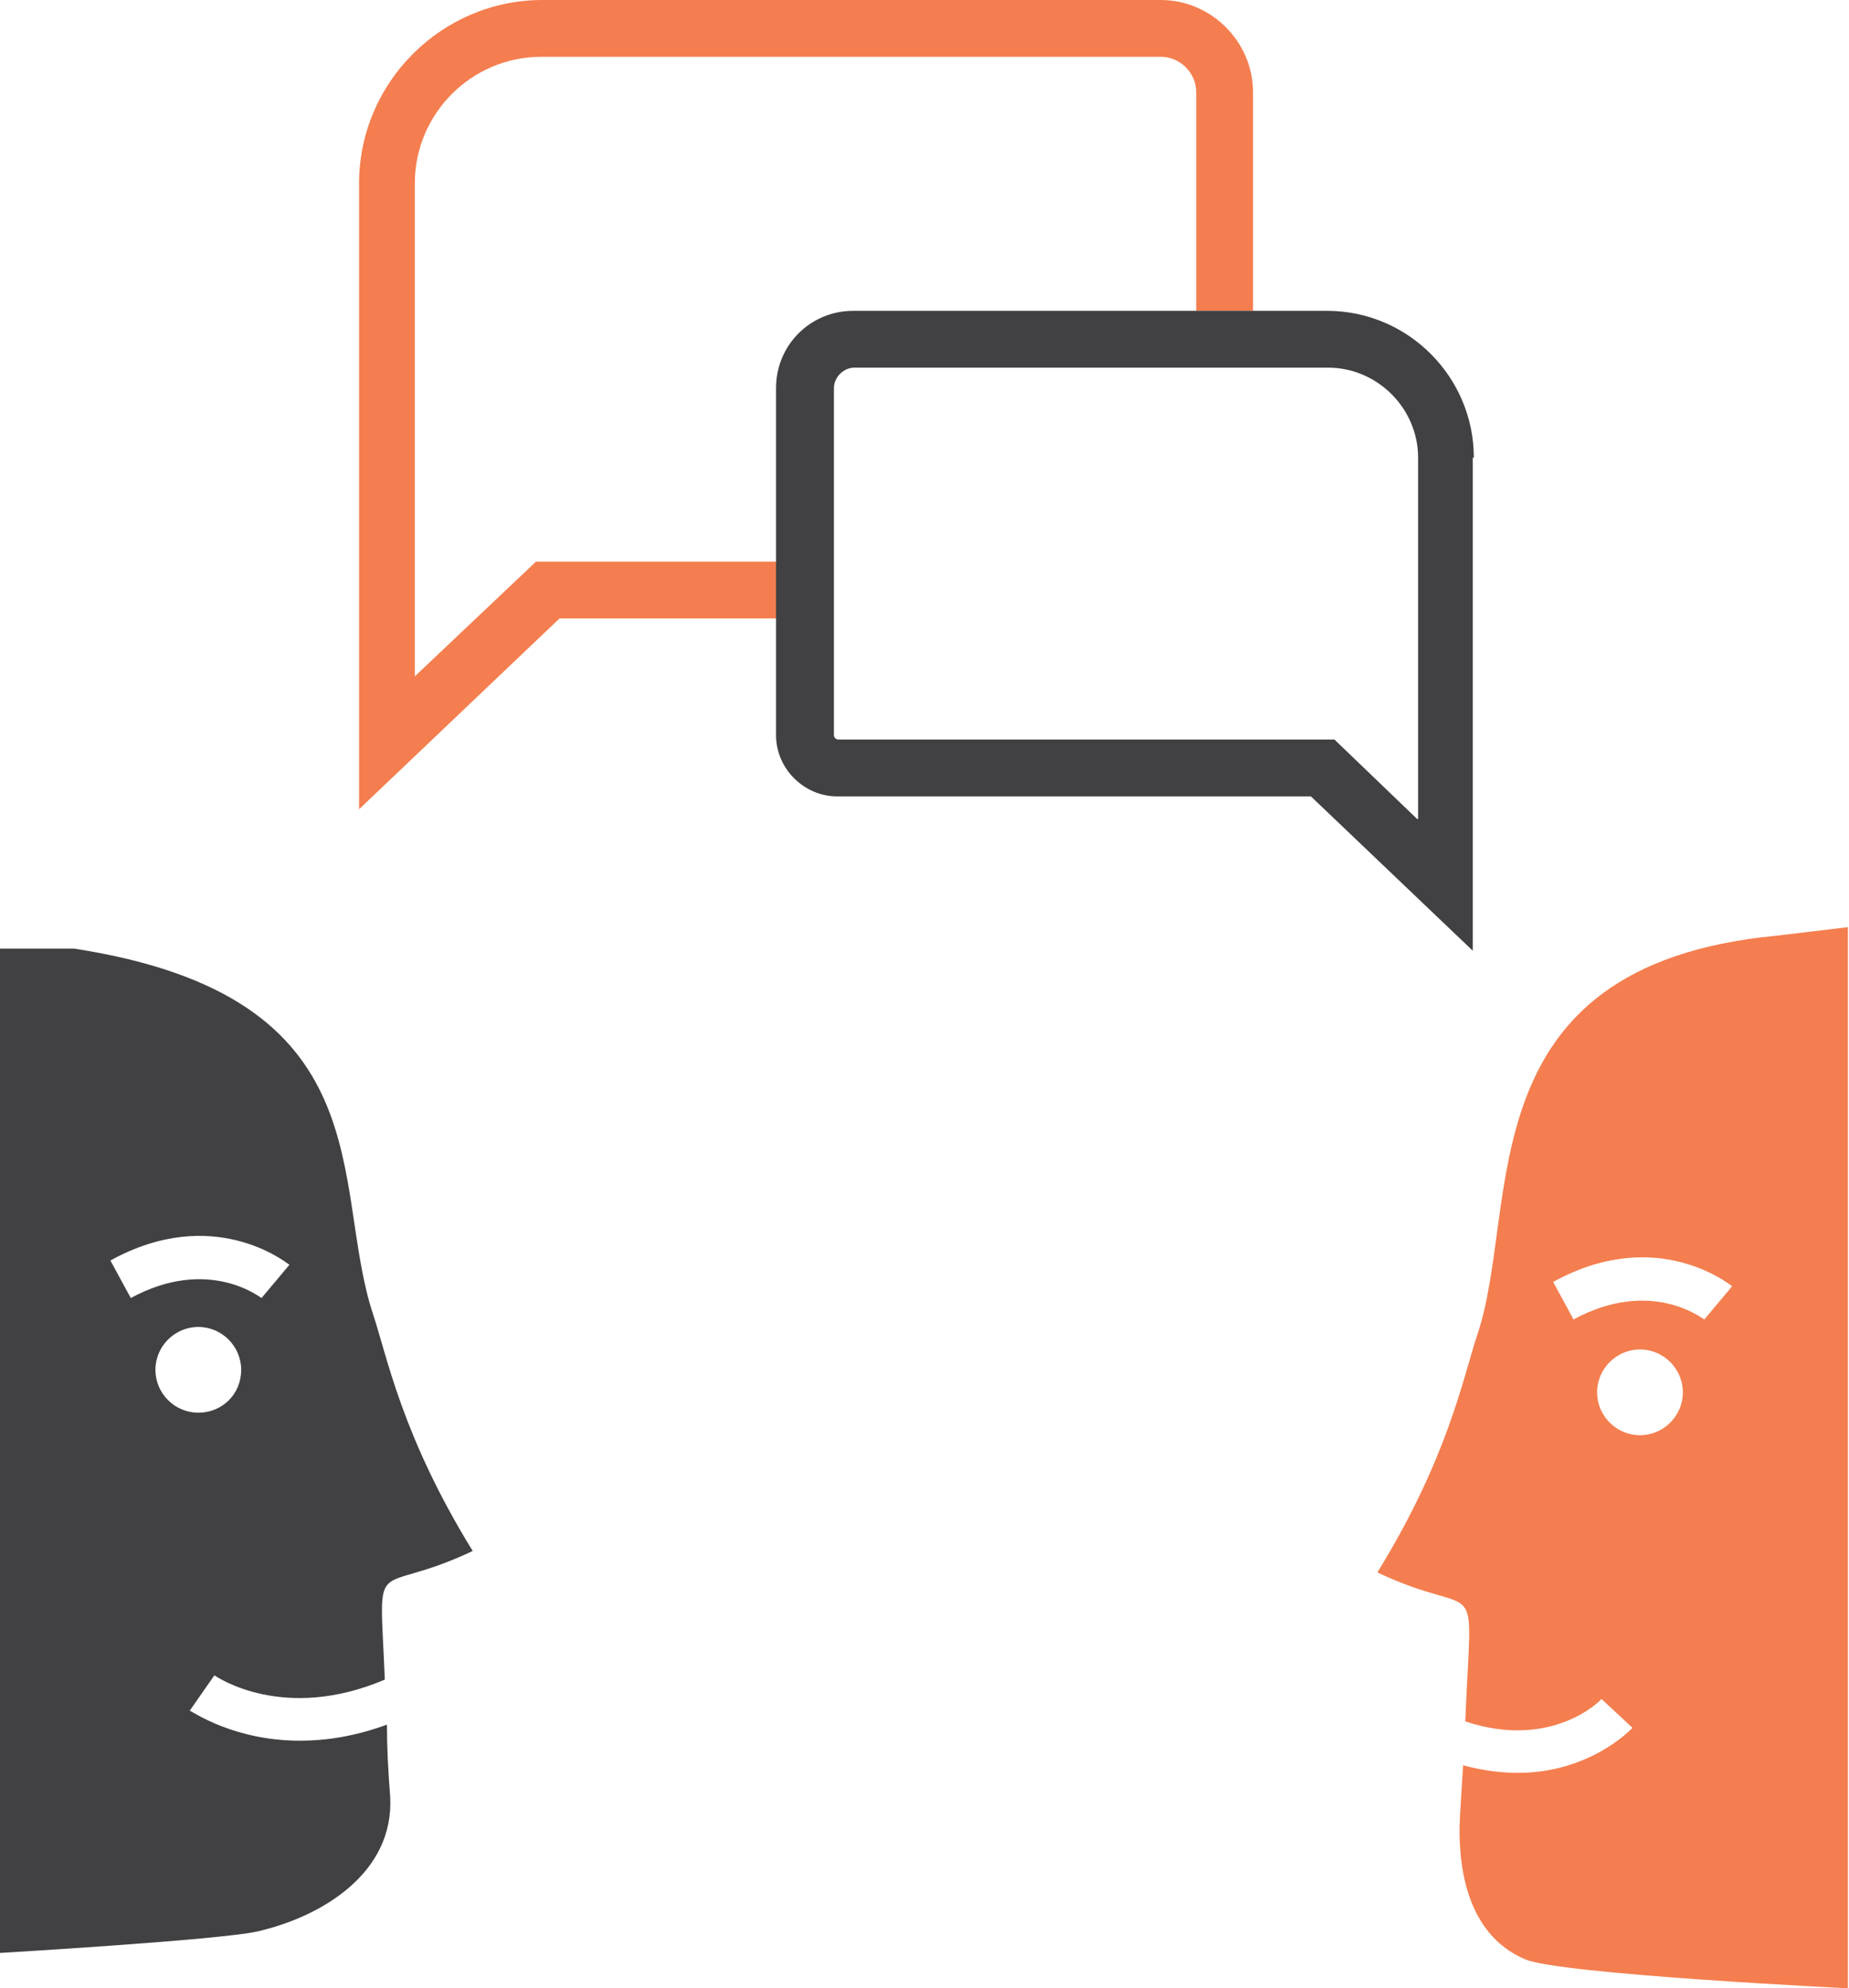 <?xml version="1.0" encoding="utf-8"?>
<!-- Generator: Adobe Illustrator 18.1.1, SVG Export Plug-In . SVG Version: 6.00 Build 0)  -->
<svg version="1.1" xmlns="http://www.w3.org/2000/svg" xmlns:xlink="http://www.w3.org/1999/xlink" x="0px" y="0px"
	 viewBox="0 0 172.5 185.5" enable-background="new 0 0 172.5 185.5" xml:space="preserve">
<g id="Layer_1">
	<g>
		<path fill="none" d="M108.4,5.3H50.6c-6.5,0-11.8,5.3-11.8,11.8v46L50,52.4h22.4V36.2c0-4,3.2-7.2,7.2-7.2h32.1V8.6
			C111.7,6.8,110.2,5.3,108.4,5.3z"/>
		<path fill="#414042" d="M44.1,144.7c-6.6-10.7-8-18.2-9.3-22.1c-4-12.1,1.3-29.6-27.9-34.1H0v93.7c0,0,20.4-1.2,24-2
			c6.1-1.4,12.8-5.5,12.4-12.6c-0.2-2.5-0.3-4.7-0.3-6.7c-3,1.1-5.7,1.5-8.1,1.5c-6.2,0-10-2.7-10.3-2.8l2.3-3.3
			c0.3,0.2,6.5,4.4,15.9,0.4C35.4,144.3,34.6,149.2,44.1,144.7z M18.5,131.8c-2.2,0-4-1.8-4-4c0-2.2,1.8-4,4-4s4,1.8,4,4
			C22.5,130.1,20.7,131.8,18.5,131.8z M24.4,121.1c-0.2-0.1-5-3.9-12.2,0l-1.9-3.5c9.6-5.3,16.4,0.2,16.7,0.4L24.4,121.1z"/>
		<path fill="#F47E4F" d="M165.7,87.3c-29.2,2.8-23.8,25.3-27.9,37.3c-1.3,3.9-2.7,11.4-9.3,22.1c9.9,4.7,8.8-0.9,8.2,13.9
			c8.1,2.7,12.7-2,12.7-2.1l2.9,2.7c-0.2,0.2-4,4.2-10.7,4.2c-1.5,0-3.2-0.2-5.1-0.7c-0.1,1.5-0.2,3.1-0.3,4.9
			c-0.2,4,0.4,10.8,6.1,13.2c3.3,1.4,30.1,2.7,30.1,2.7v-99L165.7,87.3z M153,133.9c-2.2,0-4-1.8-4-4c0-2.2,1.8-4,4-4
			c2.2,0,4,1.8,4,4C157,132.1,155.2,133.9,153,133.9z M159,123.1c-0.2-0.1-5-3.9-12.2,0l-1.9-3.5c9.6-5.3,16.4,0.2,16.7,0.4
			L159,123.1z"/>
		<path fill="#F47E4F" d="M50,52.4L38.7,63.1v-46c0-6.5,5.3-11.8,11.8-11.8h57.8c1.8,0,3.3,1.5,3.3,3.3V29h5.3V8.6
			c0-4.7-3.9-8.6-8.6-8.6H50.6c-9.4,0-17.1,7.7-17.1,17.1v58.4l18.7-17.8h20.3v-5.3H50z"/>
		<path fill="#414042" d="M137.5,42.7c0-7.5-6.1-13.7-13.7-13.7H117h-5.3H79.6c-4,0-7.2,3.2-7.2,7.2v16.2v5.3v10.9
			c0,3.1,2.6,5.7,5.7,5.7h44.2l15.1,14.4V42.7z M132.2,76.4l-7.7-7.4H78.2c-0.2,0-0.4-0.2-0.4-0.4V36.2c0-1,0.9-1.9,1.9-1.9h44.2
			c4.6,0,8.4,3.8,8.4,8.4V76.4z"/>
	</g>
</g>
<g id="Layer_2">
</g>
<g id="Layer_3">
</g>
<g id="Layer_4">
</g>
</svg>
